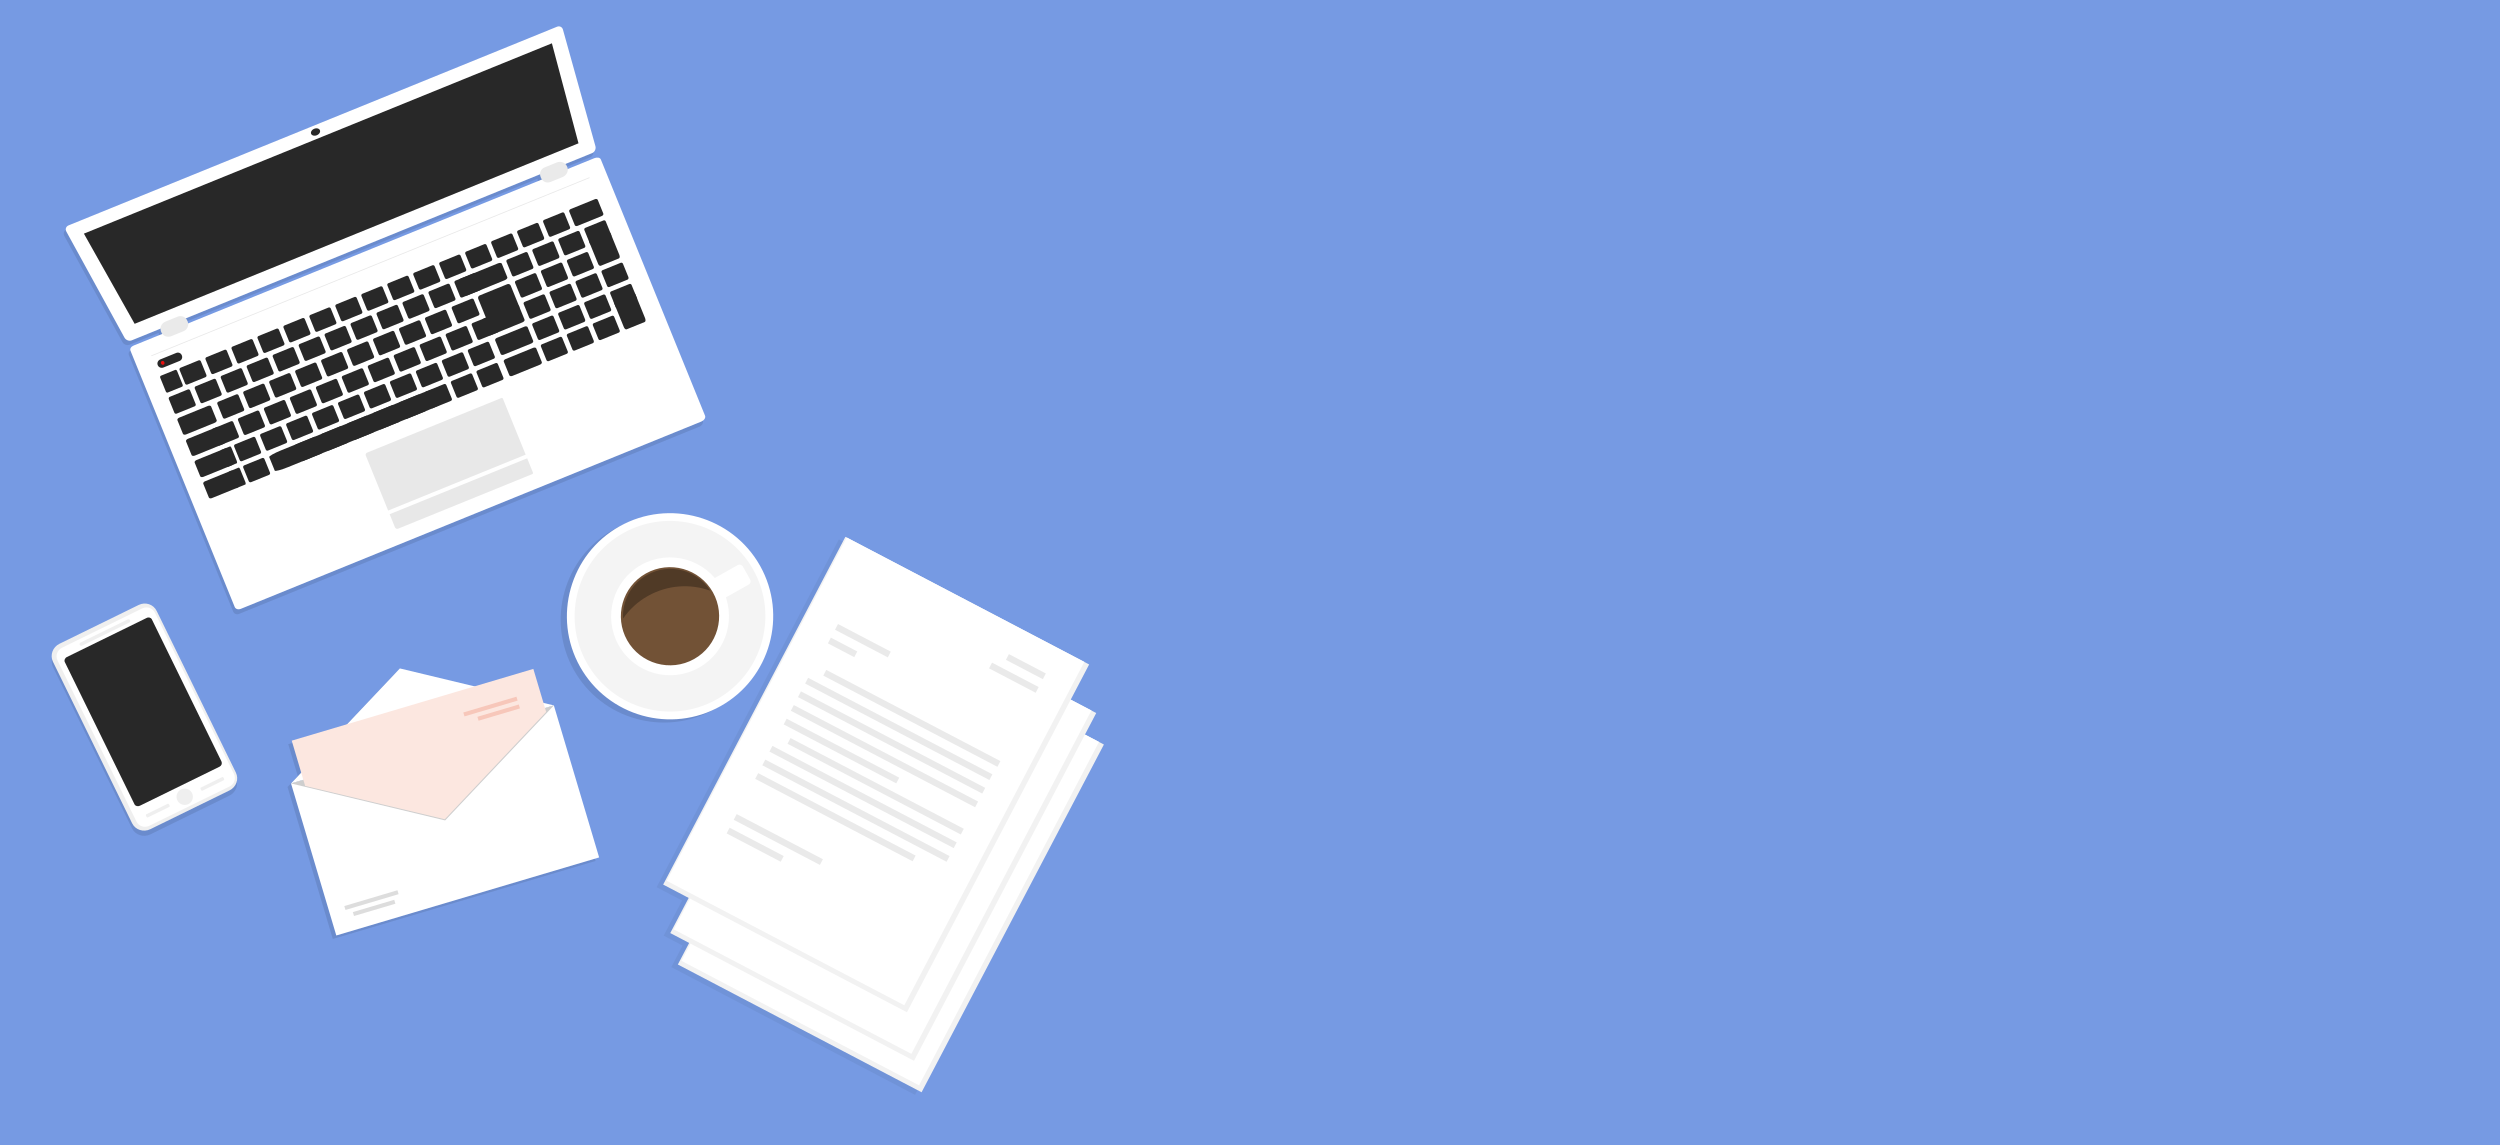 <?xml version="1.0" encoding="utf-8"?>
<svg id="master-artboard" viewBox="0 0 2142.927 981.868" version="1.1" xmlns="http://www.w3.org/2000/svg" x="0px" y="0px" style="enable-background:new 0 0 1400 980;" width="2142.927px" height="981.868px"><rect x="0" y="0" width="2142.927" height="981.868" fill="#333333" stroke="none"/><rect id="ee-background" x="0" y="0" width="2142.927" height="981.868" style="fill: white; fill-opacity: 0; pointer-events: none;"/>

<path d="M 0 0 H 1400 V 980 H 0 V 0 Z" class="st0" style="fill: rgb(118, 154, 227);" transform="matrix(1.533, 0, 0, 1.533, -3.163, -261.132)"/>
<g transform="matrix(0.627, -0.255, 0.255, 0.627, -41.72, 199.716)">
	<path class="st1" d="M804.4,51H136.7c-3.5,0-6,2.8-5.6,6.3l17.6,152.4c0.4,3.5,3.6,6.4,7.1,6.4h39.8c-0.6,1-1,2.7-1,4.2&#10;&#9;&#9;c0,1,0.1,1.8,0.4,2.8h-39.2c-3.5,0-5.8,2.2-5.8,5.2v350.2c0,3,2.3,5.6,5.8,5.6h629.6c3.5,0,6.6-2.7,6.6-5.6V228.2&#10;&#9;&#9;c0-3-3.1-5.2-6.6-5.2h-37.2c0.3-1,0.4-1.8,0.4-2.8c0-1.5-0.4-3.2-1-4.2h37.8c3.5,0,6.7-2.9,7.1-6.4l17.6-152.3&#10;&#9;&#9;C810.5,53.8,807.9,51,804.4,51z M713,223H230.1c0.3-1,0.4-1.8,0.4-2.8c0-1.5-0.4-3.2-1-4.2h484.1c-0.6,1-1,2.7-1,4.2&#10;&#9;&#9;C712.6,221.2,712.8,222,713,223z" style="opacity: 0.1;"/>
	<g>
		<path class="st2" d="M797,573.9c0,3-3.6,5.1-7.1,5.1H160.3c-3.5,0-6.3-2.2-6.3-5.1V223.7c0-3,2.8-4.7,6.3-4.7h629.6&#10;&#9;&#9;&#9;c3.5,0,7.1,1.7,7.1,4.7V573.9z" style="fill: rgb(255, 255, 255);"/>
		<path class="st2" d="M797,205.4c-0.4,3.5-3.6,6.6-7.1,6.6H160.3c-3.5,0-6.7-3.2-7.1-6.6L135.6,53.2c-0.4-3.5,2.1-6.2,5.6-6.2&#10;&#9;&#9;&#9;h667.7c3.5,0,6,2.7,5.6,6.2L797,205.4z" style="fill: rgb(255, 255, 255);"/>
		<path d="M 778.5 194 L 171.7 194 L 155.2 64 L 795 64 Z" class="st3" style="fill: rgb(40, 40, 40);"/>
		<path class="st4" d="M235,216.6c0,5.2-4.2,9.4-9.6,9.4h-16.5c-5.4,0-9.9-4.2-9.9-9.4v-1.1c0-5.2,4.5-9.4,9.9-9.4h16.5&#10;&#9;&#9;&#9;c5.4,0,9.6,4.2,9.6,9.4V216.6z" style="fill: rgb(234, 234, 234);"/>
		<path class="st4" d="M754,216.6c0,5.2-4.8,9.4-10.2,9.4h-16.5c-5.4,0-9.3-4.2-9.3-9.4v-1.1c0-5.2,3.9-9.4,9.3-9.4h16.5&#10;&#9;&#9;&#9;c5.4,0,10.2,4.2,10.2,9.4V216.6z" style="fill: rgb(234, 234, 234);"/>
		<g>
			<path d="M 176 239 H 775 V 240 H 176 V 239 Z" class="st5" style="fill: rgb(232, 232, 232);"/>
		</g>
		<path d="M 481.4 55.3 A 6 4.4 0 0 1 475.4 59.7 A 6 4.4 0 0 1 469.4 55.3 A 6 4.4 0 0 1 475.4 50.9 A 6 4.4 0 0 1 481.4 55.3 Z" class="st3" style="fill: rgb(40, 40, 40);"/>
		<g>
			<g>
				<path class="st3" d="M773.1,431.4c0,2.1-1,3.8-2.2,3.8h-24.7c-1.2,0-2.2-1.7-2.2-3.8v-32.8c0-2.1,1-3.8,2.2-3.8H771&#10;&#9;&#9;&#9;&#9;&#9;c1.2,0,2.2,1.7,2.2,3.8V431.4z" style="fill: rgb(40, 40, 40);"/>
				<path class="st3" d="M737.6,433.1c0,1.2-1,2.2-2.2,2.2h-24.7c-1.2,0-2.2-1-2.2-2.2v-18.6c0-1.2,1-2.2,2.2-2.2h24.7&#10;&#9;&#9;&#9;&#9;&#9;c1.2,0,2.2,1,2.2,2.2V433.1z" style="fill: rgb(40, 40, 40);"/>
				<path class="st3" d="M702.1,433.1c0,1.2-1,2.2-2.2,2.2h-24.7c-1.2,0-2.2-1-2.2-2.2v-18.6c0-1.2,1-2.2,2.2-2.2H700&#10;&#9;&#9;&#9;&#9;&#9;c1.2,0,2.2,1,2.2,2.2V433.1z" style="fill: rgb(40, 40, 40);"/>
				<path class="st3" d="M666.6,433.1c0,1.2-1,2.2-2.2,2.2h-24.7c-1.2,0-2.2-1-2.2-2.2v-18.6c0-1.2,1-2.2,2.2-2.2h24.7&#10;&#9;&#9;&#9;&#9;&#9;c1.2,0,2.2,1,2.2,2.2V433.1z" style="fill: rgb(40, 40, 40);"/>
				<path class="st3" d="M631.1,433.1c0,1.2-1.5,2.2-3.3,2.2h-37.8c-1.8,0-3.3-1-3.3-2.2v-18.6c0-1.2,1.5-2.2,3.3-2.2h37.8&#10;&#9;&#9;&#9;&#9;&#9;c1.8,0,3.3,1,3.3,2.2V433.1z" style="fill: rgb(40, 40, 40);"/>
				<path class="st3" d="M578.6,433.1c0,1.2-1,2.2-2.2,2.2h-24.7c-1.2,0-2.2-1-2.2-2.2v-18.6c0-1.2,1-2.2,2.2-2.2h24.7&#10;&#9;&#9;&#9;&#9;&#9;c1.2,0,2.2,1,2.2,2.2V433.1z" style="fill: rgb(40, 40, 40);"/>
				<path class="st3" d="M543.6,433.1c0,1.2-1,2.2-2.2,2.2h-24.7c-1.2,0-2.2-1-2.2-2.2v-18.6c0-1.2,1-2.2,2.2-2.2h24.7&#10;&#9;&#9;&#9;&#9;&#9;c1.2,0,2.2,1,2.2,2.2V433.1z" style="fill: rgb(40, 40, 40);"/>
				<path class="st3" d="M508.1,433.1c0,1.2-1,2.2-2.2,2.2h-24.7c-1.2,0-2.2-1-2.2-2.2v-18.6c0-1.2,1-2.2,2.2-2.2h24.7&#10;&#9;&#9;&#9;&#9;&#9;c1.2,0,2.2,1,2.2,2.2V433.1z" style="fill: rgb(40, 40, 40);"/>
				<path class="st3" d="M472.6,433.1c0,1.2-1,2.2-2.2,2.2h-24.7c-1.2,0-2.2-1-2.2-2.2v-18.6c0-1.2,1-2.2,2.2-2.2h24.7&#10;&#9;&#9;&#9;&#9;&#9;c1.2,0,2.2,1,2.2,2.2V433.1z" style="fill: rgb(40, 40, 40);"/>
				<path class="st3" d="M437.1,433.1c0,1.2-1,2.2-2.2,2.2h-24.7c-1.2,0-2.2-1-2.2-2.2v-18.6c0-1.2,1-2.2,2.2-2.2h24.7&#10;&#9;&#9;&#9;&#9;&#9;c1.2,0,2.2,1,2.2,2.2V433.1z" style="fill: rgb(40, 40, 40);"/>
				<path class="st3" d="M401.6,433.1c0,1.2-1,2.2-2.2,2.2h-24.7c-1.2,0-2.2-1-2.2-2.2v-18.6c0-1.2,1-2.2,2.2-2.2h24.7&#10;&#9;&#9;&#9;&#9;&#9;c1.2,0,2.2,1,2.2,2.2V433.1z" style="fill: rgb(40, 40, 40);"/>
				<path class="st3" d="M366.1,433.1c0,1.2-1,2.2-2.2,2.2h-24.7c-1.2,0-2.2-1-2.2-2.2v-18.6c0-1.2,1-2.2,2.2-2.2h24.7&#10;&#9;&#9;&#9;&#9;&#9;c1.2,0,2.2,1,2.2,2.2V433.1z" style="fill: rgb(40, 40, 40);"/>
				<path class="st3" d="M330.6,433.1c0,1.2-1,2.2-2.2,2.2h-24.7c-1.2,0-2.2-1-2.2-2.2v-18.6c0-1.2,1-2.2,2.2-2.2h24.7&#10;&#9;&#9;&#9;&#9;&#9;c1.2,0,2.2,1,2.2,2.2V433.1z" style="fill: rgb(40, 40, 40);"/>
				<path class="st3" d="M493.6,433.1c0,1.2-7.6,2.2-17.1,2.2H283.1c-9.4,0-17.1-1-17.1-2.2v-18.6c0-1.2,7.6-2.2,17.1-2.2h193.4&#10;&#9;&#9;&#9;&#9;&#9;c9.4,0,17.1,1,17.1,2.2V433.1z" style="fill: rgb(40, 40, 40);"/>
				<path class="st3" d="M259.5,433.1c0,1.2-1,2.2-2.2,2.2h-24.6c-1.2,0-2.2-1-2.2-2.2v-18.6c0-1.2,1-2.2,2.2-2.2h24.6&#10;&#9;&#9;&#9;&#9;&#9;c1.2,0,2.2,1,2.2,2.2V433.1z" style="fill: rgb(40, 40, 40);"/>
				<path class="st3" d="M226,433.1c0,1.2-0.5,2.2-1.1,2.2h-12.3c-0.6,0-1.1-1-1.1-2.2v-18.6c0-1.2,0.5-2.2,1.1-2.2H225&#10;&#9;&#9;&#9;&#9;&#9;c0.6,0,1.1,1,1.1,2.2V433.1z" style="fill: rgb(40, 40, 40);"/>
				<path class="st3" d="M217,433.1c0,1.2-1.4,2.2-3.1,2.2h-34.9c-1.7,0-3.1-1-3.1-2.2v-18.6c0-1.2,1.4-2.2,3.1-2.2H214&#10;&#9;&#9;&#9;&#9;&#9;c1.7,0,3.1,1,3.1,2.2V433.1z" style="fill: rgb(40, 40, 40);"/>
				<path class="st3" d="M773.1,404.1c0,1.2-1,2.2-2.2,2.2h-24.7c-1.2,0-2.2-1-2.2-2.2v-18.6c0-1.2,1-2.2,2.2-2.2H771&#10;&#9;&#9;&#9;&#9;&#9;c1.2,0,2.2,1,2.2,2.2V404.1z" style="fill: rgb(40, 40, 40);"/>
				<path class="st3" d="M737.6,404.1c0,1.2-1,2.2-2.2,2.2h-24.7c-1.2,0-2.2-1-2.2-2.2v-18.6c0-1.2,1-2.2,2.2-2.2h24.7&#10;&#9;&#9;&#9;&#9;&#9;c1.2,0,2.2,1,2.2,2.2V404.1z" style="fill: rgb(40, 40, 40);"/>
				<path class="st3" d="M702.1,404.1c0,1.2-1,2.2-2.2,2.2h-24.7c-1.2,0-2.2-1-2.2-2.2v-18.6c0-1.2,1-2.2,2.2-2.2H700&#10;&#9;&#9;&#9;&#9;&#9;c1.2,0,2.2,1,2.2,2.2V404.1z" style="fill: rgb(40, 40, 40);"/>
				<path class="st3" d="M666.6,404.1c0,1.2-1,2.2-2.2,2.2h-24.7c-1.2,0-2.2-1-2.2-2.2v-18.6c0-1.2,1-2.2,2.2-2.2h24.7&#10;&#9;&#9;&#9;&#9;&#9;c1.2,0,2.2,1,2.2,2.2V404.1z" style="fill: rgb(40, 40, 40);"/>
				<path class="st3" d="M631.1,404.1c0,1.2-1.5,2.2-3.3,2.2h-37.8c-1.8,0-3.3-1-3.3-2.2v-18.6c0-1.2,1.5-2.2,3.3-2.2h37.8&#10;&#9;&#9;&#9;&#9;&#9;c1.8,0,3.3,1,3.3,2.2V404.1z" style="fill: rgb(40, 40, 40);"/>
				<path class="st3" d="M578.6,404.1c0,1.2-1,2.2-2.2,2.2h-24.7c-1.2,0-2.2-1-2.2-2.2v-18.6c0-1.2,1-2.2,2.2-2.2h24.7&#10;&#9;&#9;&#9;&#9;&#9;c1.2,0,2.2,1,2.2,2.2V404.1z" style="fill: rgb(40, 40, 40);"/>
				<path class="st3" d="M543.1,404.1c0,1.2-1,2.2-2.2,2.2h-24.7c-1.2,0-2.2-1-2.2-2.2v-18.6c0-1.2,1-2.2,2.2-2.2h24.7&#10;&#9;&#9;&#9;&#9;&#9;c1.2,0,2.2,1,2.2,2.2V404.1z" style="fill: rgb(40, 40, 40);"/>
				<path class="st3" d="M507.6,404.1c0,1.2-1,2.2-2.2,2.2h-24.7c-1.2,0-2.2-1-2.2-2.2v-18.6c0-1.2,1-2.2,2.2-2.2h24.7&#10;&#9;&#9;&#9;&#9;&#9;c1.2,0,2.2,1,2.2,2.2V404.1z" style="fill: rgb(40, 40, 40);"/>
				<path class="st3" d="M472.1,404.1c0,1.2-1,2.2-2.2,2.2h-24.7c-1.2,0-2.2-1-2.2-2.2v-18.6c0-1.2,1-2.2,2.2-2.2h24.7&#10;&#9;&#9;&#9;&#9;&#9;c1.2,0,2.2,1,2.2,2.2V404.1z" style="fill: rgb(40, 40, 40);"/>
				<path class="st3" d="M436.6,404.1c0,1.2-1,2.2-2.2,2.2h-24.7c-1.2,0-2.2-1-2.2-2.2v-18.6c0-1.2,1-2.2,2.2-2.2h24.7&#10;&#9;&#9;&#9;&#9;&#9;c1.2,0,2.2,1,2.2,2.2V404.1z" style="fill: rgb(40, 40, 40);"/>
				<path class="st3" d="M401.1,404.1c0,1.2-1,2.2-2.2,2.2h-24.7c-1.2,0-2.2-1-2.2-2.2v-18.6c0-1.2,1-2.2,2.2-2.2h24.7&#10;&#9;&#9;&#9;&#9;&#9;c1.2,0,2.2,1,2.2,2.2V404.1z" style="fill: rgb(40, 40, 40);"/>
				<path class="st3" d="M365.6,404.1c0,1.2-1,2.2-2.2,2.2h-24.7c-1.2,0-2.2-1-2.2-2.2v-18.6c0-1.2,1-2.2,2.2-2.2h24.7&#10;&#9;&#9;&#9;&#9;&#9;c1.2,0,2.2,1,2.2,2.2V404.1z" style="fill: rgb(40, 40, 40);"/>
				<path class="st3" d="M330.1,404.1c0,1.2-1,2.2-2.2,2.2h-24.6c-1.2,0-2.2-1-2.2-2.2v-18.6c0-1.2,1-2.2,2.2-2.2h24.6&#10;&#9;&#9;&#9;&#9;&#9;c1.2,0,2.2,1,2.2,2.2V404.1z" style="fill: rgb(40, 40, 40);"/>
				<path class="st3" d="M294.6,404.1c0,1.2-1,2.2-2.2,2.2h-24.7c-1.2,0-2.2-1-2.2-2.2v-18.6c0-1.2,1-2.2,2.2-2.2h24.7&#10;&#9;&#9;&#9;&#9;&#9;c1.2,0,2.2,1,2.2,2.2V404.1z" style="fill: rgb(40, 40, 40);"/>
				<path class="st3" d="M259,404.1c0,1.2-1,2.2-2.2,2.2h-24.7c-1.2,0-2.2-1-2.2-2.2v-18.6c0-1.2,1-2.2,2.2-2.2h24.7&#10;&#9;&#9;&#9;&#9;&#9;c1.2,0,2.2,1,2.2,2.2V404.1z" style="fill: rgb(40, 40, 40);"/>
				<path class="st3" d="M226,404.1c0,1.2-0.5,2.2-1.1,2.2h-12.3c-0.6,0-1.1-1-1.1-2.2v-18.6c0-1.2,0.5-2.2,1.1-2.2H225&#10;&#9;&#9;&#9;&#9;&#9;c0.6,0,1.1,1,1.1,2.2V404.1z" style="fill: rgb(40, 40, 40);"/>
				<path class="st3" d="M222,404.1c0,1.2-1.5,2.2-3.5,2.2h-39.1c-1.9,0-3.5-1-3.5-2.2v-18.6c0-1.2,1.5-2.2,3.5-2.2h39.1&#10;&#9;&#9;&#9;&#9;&#9;c1.9,0,3.5,1,3.5,2.2V404.1z" style="fill: rgb(40, 40, 40);"/>
				<path class="st3" d="M773.1,375.1c0,1.2-1,2.2-2.2,2.2h-24.7c-1.2,0-2.2-1-2.2-2.2v-18.6c0-1.2,1-2.2,2.2-2.2H771&#10;&#9;&#9;&#9;&#9;&#9;c1.2,0,2.2,1,2.2,2.2V375.1z" style="fill: rgb(40, 40, 40);"/>
				<path class="st3" d="M737.6,375.1c0,1.2-1,2.2-2.2,2.2h-24.7c-1.2,0-2.2-1-2.2-2.2v-18.6c0-1.2,1-2.2,2.2-2.2h24.7&#10;&#9;&#9;&#9;&#9;&#9;c1.2,0,2.2,1,2.2,2.2V375.1z" style="fill: rgb(40, 40, 40);"/>
				<path class="st3" d="M702.1,375.1c0,1.2-1,2.2-2.2,2.2h-24.7c-1.2,0-2.2-1-2.2-2.2v-18.6c0-1.2,1-2.2,2.2-2.2H700&#10;&#9;&#9;&#9;&#9;&#9;c1.2,0,2.2,1,2.2,2.2V375.1z" style="fill: rgb(40, 40, 40);"/>
				<path class="st3" d="M666.6,375.1c0,1.2-1,2.2-2.2,2.2h-24.7c-1.2,0-2.2-1-2.2-2.2v-18.6c0-1.2,1-2.2,2.2-2.2h24.7&#10;&#9;&#9;&#9;&#9;&#9;c1.2,0,2.2,1,2.2,2.2V375.1z" style="fill: rgb(40, 40, 40);"/>
				<path class="st3" d="M631.1,375.1c0,1.2-1.7,2.2-3.8,2.2h-42.5c-2.1,0-3.8-1-3.8-2.2v-18.6c0-1.2,1.7-2.2,3.8-2.2h42.5&#10;&#9;&#9;&#9;&#9;&#9;c2.1,0,3.8,1,3.8,2.2V375.1z" style="fill: rgb(40, 40, 40);"/>
				<path class="st3" d="M595.6,375.1c0,1.2-1,2.2-2.2,2.2h-24.7c-1.2,0-2.2-1-2.2-2.2v-18.6c0-1.2,1-2.2,2.2-2.2h24.7&#10;&#9;&#9;&#9;&#9;&#9;c1.2,0,2.2,1,2.2,2.2V375.1z" style="fill: rgb(40, 40, 40);"/>
				<path class="st3" d="M560.1,375.1c0,1.2-1,2.2-2.2,2.2h-24.7c-1.2,0-2.2-1-2.2-2.2v-18.6c0-1.2,1-2.2,2.2-2.2h24.7&#10;&#9;&#9;&#9;&#9;&#9;c1.2,0,2.2,1,2.2,2.2V375.1z" style="fill: rgb(40, 40, 40);"/>
				<path class="st3" d="M524.6,375.1c0,1.2-1,2.2-2.2,2.2h-24.7c-1.2,0-2.2-1-2.2-2.2v-18.6c0-1.2,1-2.2,2.2-2.2h24.7&#10;&#9;&#9;&#9;&#9;&#9;c1.2,0,2.2,1,2.2,2.2V375.1z" style="fill: rgb(40, 40, 40);"/>
				<path class="st3" d="M489.1,375.1c0,1.2-1,2.2-2.2,2.2h-24.7c-1.2,0-2.2-1-2.2-2.2v-18.6c0-1.2,1-2.2,2.2-2.2h24.7&#10;&#9;&#9;&#9;&#9;&#9;c1.2,0,2.2,1,2.2,2.2V375.1z" style="fill: rgb(40, 40, 40);"/>
				<path class="st3" d="M453.6,375.1c0,1.2-1,2.2-2.2,2.2h-24.7c-1.2,0-2.2-1-2.2-2.2v-18.6c0-1.2,1-2.2,2.2-2.2h24.7&#10;&#9;&#9;&#9;&#9;&#9;c1.2,0,2.2,1,2.2,2.2V375.1z" style="fill: rgb(40, 40, 40);"/>
				<path class="st3" d="M418.1,375.1c0,1.2-1,2.2-2.2,2.2h-24.7c-1.2,0-2.2-1-2.2-2.2v-18.6c0-1.2,1-2.2,2.2-2.2h24.7&#10;&#9;&#9;&#9;&#9;&#9;c1.2,0,2.2,1,2.2,2.2V375.1z" style="fill: rgb(40, 40, 40);"/>
				<path class="st3" d="M382.6,375.1c0,1.2-1,2.2-2.2,2.2h-24.6c-1.2,0-2.2-1-2.2-2.2v-18.6c0-1.2,1-2.2,2.2-2.2h24.6&#10;&#9;&#9;&#9;&#9;&#9;c1.2,0,2.2,1,2.2,2.2V375.1z" style="fill: rgb(40, 40, 40);"/>
				<path class="st3" d="M347.1,375.1c0,1.2-1,2.2-2.2,2.2h-24.7c-1.2,0-2.2-1-2.2-2.2v-18.6c0-1.2,1-2.2,2.2-2.2h24.7&#10;&#9;&#9;&#9;&#9;&#9;c1.2,0,2.2,1,2.2,2.2V375.1z" style="fill: rgb(40, 40, 40);"/>
				<path class="st3" d="M311.6,375.1c0,1.2-1,2.2-2.2,2.2h-24.7c-1.2,0-2.2-1-2.2-2.2v-18.6c0-1.2,1-2.2,2.2-2.2h24.7&#10;&#9;&#9;&#9;&#9;&#9;c1.2,0,2.2,1,2.2,2.2V375.1z" style="fill: rgb(40, 40, 40);"/>
				<path class="st3" d="M276.1,375.1c0,1.2-1,2.2-2.2,2.2h-24.7c-1.2,0-2.2-1-2.2-2.2v-18.6c0-1.2,1-2.2,2.2-2.2h24.7&#10;&#9;&#9;&#9;&#9;&#9;c1.2,0,2.2,1,2.2,2.2V375.1z" style="fill: rgb(40, 40, 40);"/>
				<path class="st3" d="M240.5,375.1c0,1.2-1,2.2-2.2,2.2h-24.7c-1.2,0-2.2-1-2.2-2.2v-18.6c0-1.2,1-2.2,2.2-2.2h24.7&#10;&#9;&#9;&#9;&#9;&#9;c1.2,0,2.2,1,2.2,2.2V375.1z" style="fill: rgb(40, 40, 40);"/>
				<path class="st3" d="M222,375.1c0,1.2-1.5,2.2-3.5,2.2h-39.1c-1.9,0-3.5-1-3.5-2.2v-18.6c0-1.2,1.5-2.2,3.5-2.2h39.1&#10;&#9;&#9;&#9;&#9;&#9;c1.9,0,3.5,1,3.5,2.2V375.1z" style="fill: rgb(40, 40, 40);"/>
				<path class="st3" d="M773.1,344.9c0,1.9-1,3.4-2.2,3.4h-24.7c-1.2,0-2.2-1.5-2.2-3.4v-29.2c0-1.9,1-3.4,2.2-3.4H771&#10;&#9;&#9;&#9;&#9;&#9;c1.2,0,2.2,1.5,2.2,3.4V344.9z" style="fill: rgb(40, 40, 40);"/>
				<path class="st3" d="M737.6,346.1c0,1.2-1,2.2-2.2,2.2h-24.7c-1.2,0-2.2-1-2.2-2.2v-18.6c0-1.2,1-2.2,2.2-2.2h24.7&#10;&#9;&#9;&#9;&#9;&#9;c1.2,0,2.2,1,2.2,2.2V346.1z" style="fill: rgb(40, 40, 40);"/>
				<path class="st3" d="M702.1,346.1c0,1.2-1,2.2-2.2,2.2h-24.7c-1.2,0-2.2-1-2.2-2.2v-18.6c0-1.2,1-2.2,2.2-2.2H700&#10;&#9;&#9;&#9;&#9;&#9;c1.2,0,2.2,1,2.2,2.2V346.1z" style="fill: rgb(40, 40, 40);"/>
				<path class="st3" d="M666.6,346.1c0,1.2-1,2.2-2.2,2.2h-24.7c-1.2,0-2.2-1-2.2-2.2v-18.6c0-1.2,1-2.2,2.2-2.2h24.7&#10;&#9;&#9;&#9;&#9;&#9;c1.2,0,2.2,1,2.2,2.2V346.1z" style="fill: rgb(40, 40, 40);"/>
				<path class="st3" d="M631.1,357c0,1.8-1.5,3.3-3.3,3.3h-37.8c-1.8,0-3.3-1.5-3.3-3.3v-28.4c0-1.8,1.5-3.3,3.3-3.3h37.8&#10;&#9;&#9;&#9;&#9;&#9;c1.8,0,3.3,1.5,3.3,3.3V357z" style="fill: rgb(40, 40, 40);"/>
				<path class="st3" d="M581.1,346.1c0,1.2-1,2.2-2.3,2.2h-25.5c-1.2,0-2.3-1-2.3-2.2v-18.6c0-1.2,1-2.2,2.3-2.2h25.5&#10;&#9;&#9;&#9;&#9;&#9;c1.2,0,2.3,1,2.3,2.2V346.1z" style="fill: rgb(40, 40, 40);"/>
				<path class="st3" d="M543.6,346.1c0,1.2-1,2.2-2.2,2.2h-24.7c-1.2,0-2.2-1-2.2-2.2v-18.6c0-1.2,1-2.2,2.2-2.2h24.7&#10;&#9;&#9;&#9;&#9;&#9;c1.2,0,2.2,1,2.2,2.2V346.1z" style="fill: rgb(40, 40, 40);"/>
				<path class="st3" d="M508.1,346.1c0,1.2-1,2.2-2.2,2.2h-24.7c-1.2,0-2.2-1-2.2-2.2v-18.6c0-1.2,1-2.2,2.2-2.2h24.7&#10;&#9;&#9;&#9;&#9;&#9;c1.2,0,2.2,1,2.2,2.2V346.1z" style="fill: rgb(40, 40, 40);"/>
				<path class="st3" d="M472.6,346.1c0,1.2-1,2.2-2.2,2.2h-24.7c-1.2,0-2.2-1-2.2-2.2v-18.6c0-1.2,1-2.2,2.2-2.2h24.7&#10;&#9;&#9;&#9;&#9;&#9;c1.2,0,2.2,1,2.2,2.2V346.1z" style="fill: rgb(40, 40, 40);"/>
				<path class="st3" d="M437.1,346.1c0,1.2-1,2.2-2.2,2.2h-24.7c-1.2,0-2.2-1-2.2-2.2v-18.6c0-1.2,1-2.2,2.2-2.2h24.7&#10;&#9;&#9;&#9;&#9;&#9;c1.2,0,2.2,1,2.2,2.2V346.1z" style="fill: rgb(40, 40, 40);"/>
				<path class="st3" d="M401.6,346.1c0,1.2-1,2.2-2.2,2.2h-24.7c-1.2,0-2.2-1-2.2-2.2v-18.6c0-1.2,1-2.2,2.2-2.2h24.7&#10;&#9;&#9;&#9;&#9;&#9;c1.2,0,2.2,1,2.2,2.2V346.1z" style="fill: rgb(40, 40, 40);"/>
				<path class="st3" d="M366.1,346.1c0,1.2-1,2.2-2.2,2.2h-24.7c-1.2,0-2.2-1-2.2-2.2v-18.6c0-1.2,1-2.2,2.2-2.2h24.7&#10;&#9;&#9;&#9;&#9;&#9;c1.2,0,2.2,1,2.2,2.2V346.1z" style="fill: rgb(40, 40, 40);"/>
				<path class="st3" d="M330.6,346.1c0,1.2-1,2.2-2.2,2.2h-24.7c-1.2,0-2.2-1-2.2-2.2v-18.6c0-1.2,1-2.2,2.2-2.2h24.7&#10;&#9;&#9;&#9;&#9;&#9;c1.2,0,2.2,1,2.2,2.2V346.1z" style="fill: rgb(40, 40, 40);"/>
				<path class="st3" d="M295.1,346.1c0,1.2-1,2.2-2.2,2.2h-24.7c-1.2,0-2.2-1-2.2-2.2v-18.6c0-1.2,1-2.2,2.2-2.2h24.7&#10;&#9;&#9;&#9;&#9;&#9;c1.2,0,2.2,1,2.2,2.2V346.1z" style="fill: rgb(40, 40, 40);"/>
				<path class="st3" d="M259.5,346.1c0,1.2-1,2.2-2.2,2.2h-24.6c-1.2,0-2.2-1-2.2-2.2v-18.6c0-1.2,1-2.2,2.2-2.2h24.6&#10;&#9;&#9;&#9;&#9;&#9;c1.2,0,2.2,1,2.2,2.2V346.1z" style="fill: rgb(40, 40, 40);"/>
				<path class="st3" d="M222,346.1c0,1.2-1.5,2.2-3.5,2.2h-39.1c-1.9,0-3.5-1-3.5-2.2v-18.6c0-1.2,1.5-2.2,3.5-2.2h39.1&#10;&#9;&#9;&#9;&#9;&#9;c1.9,0,3.5,1,3.5,2.2V346.1z" style="fill: rgb(40, 40, 40);"/>
				<g>
					<path class="st3" d="M773.1,317.2c0,1.2-1,2.2-2.2,2.2h-24.7c-1.2,0-2.2-1-2.2-2.2v-18.6c0-1.2,1-2.2,2.2-2.2H771&#10;&#9;&#9;&#9;&#9;&#9;&#9;c1.2,0,2.2,1,2.2,2.2V317.2z" style="fill: rgb(40, 40, 40);"/>
				</g>
				<g>
					<path class="st3" d="M737.6,317.2c0,1.2-1,2.2-2.2,2.2h-24.7c-1.2,0-2.2-1-2.2-2.2v-18.6c0-1.2,1-2.2,2.2-2.2h24.7&#10;&#9;&#9;&#9;&#9;&#9;&#9;c1.2,0,2.2,1,2.2,2.2V317.2z" style="fill: rgb(40, 40, 40);"/>
				</g>
				<g>
					<path class="st3" d="M702.1,317.2c0,1.2-1,2.2-2.2,2.2h-24.7c-1.2,0-2.2-1-2.2-2.2v-18.6c0-1.2,1-2.2,2.2-2.2H700&#10;&#9;&#9;&#9;&#9;&#9;&#9;c1.2,0,2.2,1,2.2,2.2V317.2z" style="fill: rgb(40, 40, 40);"/>
				</g>
				<g>
					<path class="st3" d="M666.6,317.2c0,1.2-1,2.2-2.2,2.2h-24.7c-1.2,0-2.2-1-2.2-2.2v-18.6c0-1.2,1-2.2,2.2-2.2h24.7&#10;&#9;&#9;&#9;&#9;&#9;&#9;c1.2,0,2.2,1,2.2,2.2V317.2z" style="fill: rgb(40, 40, 40);"/>
				</g>
				<g>
					<path class="st3" d="M631.1,317.2c0,1.2-2,2.2-4.4,2.2h-50.2c-2.4,0-4.4-1-4.4-2.2v-18.6c0-1.2,2-2.2,4.4-2.2h50.2&#10;&#9;&#9;&#9;&#9;&#9;&#9;c2.4,0,4.4,1,4.4,2.2V317.2z" style="fill: rgb(40, 40, 40);"/>
				</g>
				<g>
					<path class="st3" d="M595.6,317.2c0,1.2-1,2.2-2.2,2.2h-24.7c-1.2,0-2.2-1-2.2-2.2v-18.6c0-1.2,1-2.2,2.2-2.2h24.7&#10;&#9;&#9;&#9;&#9;&#9;&#9;c1.2,0,2.2,1,2.2,2.2V317.2z" style="fill: rgb(40, 40, 40);"/>
				</g>
				<g>
					<path class="st3" d="M560.1,317.2c0,1.2-1,2.2-2.2,2.2h-24.7c-1.2,0-2.2-1-2.2-2.2v-18.6c0-1.2,1-2.2,2.2-2.2h24.7&#10;&#9;&#9;&#9;&#9;&#9;&#9;c1.2,0,2.2,1,2.2,2.2V317.2z" style="fill: rgb(40, 40, 40);"/>
				</g>
				<g>
					<path class="st3" d="M524.6,317.2c0,1.2-1,2.2-2.2,2.2h-24.7c-1.2,0-2.2-1-2.2-2.2v-18.6c0-1.2,1-2.2,2.2-2.2h24.7&#10;&#9;&#9;&#9;&#9;&#9;&#9;c1.2,0,2.2,1,2.2,2.2V317.2z" style="fill: rgb(40, 40, 40);"/>
				</g>
				<g>
					<path class="st3" d="M489.1,317.2c0,1.2-1,2.2-2.2,2.2h-24.7c-1.2,0-2.2-1-2.2-2.2v-18.6c0-1.2,1-2.2,2.2-2.2h24.7&#10;&#9;&#9;&#9;&#9;&#9;&#9;c1.2,0,2.2,1,2.2,2.2V317.2z" style="fill: rgb(40, 40, 40);"/>
				</g>
				<g>
					<path class="st3" d="M453.6,317.2c0,1.2-1,2.2-2.2,2.2h-24.7c-1.2,0-2.2-1-2.2-2.2v-18.6c0-1.2,1-2.2,2.2-2.2h24.7&#10;&#9;&#9;&#9;&#9;&#9;&#9;c1.2,0,2.2,1,2.2,2.2V317.2z" style="fill: rgb(40, 40, 40);"/>
				</g>
				<g>
					<path class="st3" d="M418.1,317.2c0,1.2-1,2.2-2.2,2.2h-24.7c-1.2,0-2.2-1-2.2-2.2v-18.6c0-1.2,1-2.2,2.2-2.2h24.7&#10;&#9;&#9;&#9;&#9;&#9;&#9;c1.2,0,2.2,1,2.2,2.2V317.2z" style="fill: rgb(40, 40, 40);"/>
				</g>
				<g>
					<path class="st3" d="M382.6,317.2c0,1.2-1,2.2-2.2,2.2h-24.6c-1.2,0-2.2-1-2.2-2.2v-18.6c0-1.2,1-2.2,2.2-2.2h24.6&#10;&#9;&#9;&#9;&#9;&#9;&#9;c1.2,0,2.2,1,2.2,2.2V317.2z" style="fill: rgb(40, 40, 40);"/>
				</g>
				<g>
					<path class="st3" d="M347.1,317.2c0,1.2-1,2.2-2.2,2.2h-24.7c-1.2,0-2.2-1-2.2-2.2v-18.6c0-1.2,1-2.2,2.2-2.2h24.7&#10;&#9;&#9;&#9;&#9;&#9;&#9;c1.2,0,2.2,1,2.2,2.2V317.2z" style="fill: rgb(40, 40, 40);"/>
				</g>
				<g>
					<path class="st3" d="M311.6,317.2c0,1.2-1,2.2-2.2,2.2h-24.7c-1.2,0-2.2-1-2.2-2.2v-18.6c0-1.2,1-2.2,2.2-2.2h24.7&#10;&#9;&#9;&#9;&#9;&#9;&#9;c1.2,0,2.2,1,2.2,2.2V317.2z" style="fill: rgb(40, 40, 40);"/>
				</g>
				<g>
					<path class="st3" d="M276.1,317.2c0,1.2-1,2.2-2.2,2.2h-24.7c-1.2,0-2.2-1-2.2-2.2v-18.6c0-1.2,1-2.2,2.2-2.2h24.7&#10;&#9;&#9;&#9;&#9;&#9;&#9;c1.2,0,2.2,1,2.2,2.2V317.2z" style="fill: rgb(40, 40, 40);"/>
				</g>
				<g>
					<path class="st3" d="M240.5,317.2c0,1.2-1,2.2-2.2,2.2h-24.7c-1.2,0-2.2-1-2.2-2.2v-18.6c0-1.2,1-2.2,2.2-2.2h24.7&#10;&#9;&#9;&#9;&#9;&#9;&#9;c1.2,0,2.2,1,2.2,2.2V317.2z" style="fill: rgb(40, 40, 40);"/>
				</g>
				<g>
					<path class="st3" d="M205,317.2c0,1.2-1,2.2-2.2,2.2h-24.7c-1.2,0-2.2-1-2.2-2.2v-18.6c0-1.2,1-2.2,2.2-2.2h24.7&#10;&#9;&#9;&#9;&#9;&#9;&#9;c1.2,0,2.2,1,2.2,2.2V317.2z" style="fill: rgb(40, 40, 40);"/>
				</g>
				<g>
					<path class="st3" d="M774.1,288.2c0,1.2-1.3,2.2-2.9,2.2h-33.2c-1.6,0-2.9-1-2.9-2.2v-18.6c0-1.2,1.3-2.2,2.9-2.2h33.2&#10;&#9;&#9;&#9;&#9;&#9;&#9;c1.6,0,2.9,1,2.9,2.2V288.2z" style="fill: rgb(40, 40, 40);"/>
				</g>
				<g>
					<path class="st3" d="M728.6,288.2c0,1.2-1,2.2-2.2,2.2h-24.7c-1.2,0-2.2-1-2.2-2.2v-18.6c0-1.2,1-2.2,2.2-2.2h24.7&#10;&#9;&#9;&#9;&#9;&#9;&#9;c1.2,0,2.2,1,2.2,2.2V288.2z" style="fill: rgb(40, 40, 40);"/>
				</g>
				<g>
					<path class="st3" d="M693.1,288.2c0,1.2-1,2.2-2.2,2.2h-24.7c-1.2,0-2.2-1-2.2-2.2v-18.6c0-1.2,1-2.2,2.2-2.2H691&#10;&#9;&#9;&#9;&#9;&#9;&#9;c1.2,0,2.2,1,2.2,2.2V288.2z" style="fill: rgb(40, 40, 40);"/>
				</g>
				<g>
					<path class="st3" d="M657.6,288.2c0,1.2-1,2.2-2.2,2.2h-24.7c-1.2,0-2.2-1-2.2-2.2v-18.6c0-1.2,1-2.2,2.2-2.2h24.7&#10;&#9;&#9;&#9;&#9;&#9;&#9;c1.2,0,2.2,1,2.2,2.2V288.2z" style="fill: rgb(40, 40, 40);"/>
				</g>
				<g>
					<path class="st3" d="M622.1,288.2c0,1.2-1,2.2-2.2,2.2h-24.7c-1.2,0-2.2-1-2.2-2.2v-18.6c0-1.2,1-2.2,2.2-2.2h24.7&#10;&#9;&#9;&#9;&#9;&#9;&#9;c1.2,0,2.2,1,2.2,2.2V288.2z" style="fill: rgb(40, 40, 40);"/>
				</g>
				<g>
					<path class="st3" d="M586.6,288.2c0,1.2-1,2.2-2.2,2.2h-24.7c-1.2,0-2.2-1-2.2-2.2v-18.6c0-1.2,1-2.2,2.2-2.2h24.7&#10;&#9;&#9;&#9;&#9;&#9;&#9;c1.2,0,2.2,1,2.2,2.2V288.2z" style="fill: rgb(40, 40, 40);"/>
				</g>
				<g>
					<path class="st3" d="M551.1,288.2c0,1.2-1,2.2-2.2,2.2h-24.7c-1.2,0-2.2-1-2.2-2.2v-18.6c0-1.2,1-2.2,2.2-2.2h24.7&#10;&#9;&#9;&#9;&#9;&#9;&#9;c1.2,0,2.2,1,2.2,2.2V288.2z" style="fill: rgb(40, 40, 40);"/>
				</g>
				<g>
					<path class="st3" d="M515.6,288.2c0,1.2-1,2.2-2.2,2.2h-24.7c-1.2,0-2.2-1-2.2-2.2v-18.6c0-1.2,1-2.2,2.2-2.2h24.7&#10;&#9;&#9;&#9;&#9;&#9;&#9;c1.2,0,2.2,1,2.2,2.2V288.2z" style="fill: rgb(40, 40, 40);"/>
				</g>
				<g>
					<path class="st3" d="M480.1,288.2c0,1.2-1,2.2-2.2,2.2h-24.7c-1.2,0-2.2-1-2.2-2.2v-18.6c0-1.2,1-2.2,2.2-2.2h24.7&#10;&#9;&#9;&#9;&#9;&#9;&#9;c1.2,0,2.2,1,2.2,2.2V288.2z" style="fill: rgb(40, 40, 40);"/>
				</g>
				<g>
					<path class="st3" d="M444.6,288.2c0,1.2-1,2.2-2.2,2.2h-24.7c-1.2,0-2.2-1-2.2-2.2v-18.6c0-1.2,1-2.2,2.2-2.2h24.7&#10;&#9;&#9;&#9;&#9;&#9;&#9;c1.2,0,2.2,1,2.2,2.2V288.2z" style="fill: rgb(40, 40, 40);"/>
				</g>
				<g>
					<path class="st3" d="M409.1,288.2c0,1.2-1,2.2-2.2,2.2h-24.7c-1.2,0-2.2-1-2.2-2.2v-18.6c0-1.2,1-2.2,2.2-2.2h24.7&#10;&#9;&#9;&#9;&#9;&#9;&#9;c1.2,0,2.2,1,2.2,2.2V288.2z" style="fill: rgb(40, 40, 40);"/>
				</g>
				<g>
					<path class="st3" d="M373.6,288.2c0,1.2-1,2.2-2.2,2.2h-24.7c-1.2,0-2.2-1-2.2-2.2v-18.6c0-1.2,1-2.2,2.2-2.2h24.7&#10;&#9;&#9;&#9;&#9;&#9;&#9;c1.2,0,2.2,1,2.2,2.2V288.2z" style="fill: rgb(40, 40, 40);"/>
				</g>
				<g>
					<path class="st3" d="M338.1,288.2c0,1.2-1,2.2-2.2,2.2h-24.7c-1.2,0-2.2-1-2.2-2.2v-18.6c0-1.2,1-2.2,2.2-2.2h24.7&#10;&#9;&#9;&#9;&#9;&#9;&#9;c1.2,0,2.2,1,2.2,2.2V288.2z" style="fill: rgb(40, 40, 40);"/>
				</g>
				<g>
					<path class="st3" d="M302.6,288.2c0,1.2-1,2.2-2.2,2.2h-24.7c-1.2,0-2.2-1-2.2-2.2v-18.6c0-1.2,1-2.2,2.2-2.2h24.7&#10;&#9;&#9;&#9;&#9;&#9;&#9;c1.2,0,2.2,1,2.2,2.2V288.2z" style="fill: rgb(40, 40, 40);"/>
				</g>
				<g>
					<path class="st3" d="M267,288.2c0,1.2-1,2.2-2.2,2.2h-24.7c-1.2,0-2.2-1-2.2-2.2v-18.6c0-1.2,1-2.2,2.2-2.2h24.7&#10;&#9;&#9;&#9;&#9;&#9;&#9;c1.2,0,2.2,1,2.2,2.2V288.2z" style="fill: rgb(40, 40, 40);"/>
				</g>
				<g>
					<path class="st3" d="M231.5,288.2c0,1.2-1,2.2-2.2,2.2h-24.7c-1.2,0-2.2-1-2.2-2.2v-18.6c0-1.2,1-2.2,2.2-2.2h24.7&#10;&#9;&#9;&#9;&#9;&#9;&#9;c1.2,0,2.2,1,2.2,2.2V288.2z" style="fill: rgb(40, 40, 40);"/>
				</g>
				<g>
					<path class="st3" d="M199,288.2c0,1.2-0.8,2.2-1.7,2.2h-19.6c-1,0-1.7-1-1.7-2.2v-18.6c0-1.2,0.8-2.2,1.7-2.2h19.6&#10;&#9;&#9;&#9;&#9;&#9;&#9;c1,0,1.7,1,1.7,2.2V288.2z" style="fill: rgb(40, 40, 40);"/>
				</g>
			</g>
			<path class="st5" d="M568,556.8c0,1.7,0.1,3.2-1.5,3.2H382.9c-1.6,0-2.9-1.5-2.9-3.2v-97.9c0-1.7,1.4-2.9,2.9-2.9h183.6&#10;&#9;&#9;&#9;&#9;c1.6,0,1.5,1.2,1.5,2.9V556.8z" style="fill: rgb(232, 232, 232);"/>
			<path d="M 373 534 H 577 V 539 H 373 V 534 Z" class="st2" style="fill: rgb(255, 255, 255);"/>
			<path class="st3" d="M212,253.7c0,2.9-2.3,5.3-5.3,5.3h-22c-3,0-5.6-2.4-5.6-5.3v-0.4c0-2.9,2.6-5.3,5.6-5.3h22&#10;&#9;&#9;&#9;&#9;c3,0,5.3,2.4,5.3,5.3V253.7z" style="fill: rgb(40, 40, 40);"/>
			<path class="st6" d="M186,250.7c-3,0-3,5,0,5S189,250.7,186,250.7z" style="fill: rgb(234, 15, 15);"/>
		</g>
	</g>
</g>
<g transform="matrix(0.898, -0.44, 0.44, 0.898, -325.615, -33.154)">
	<path class="st1" d="M166,706.6c0-6.4-5.1-11.6-11.6-11.6H78.8c-6.5,0-11.8,5.2-11.8,11.6v153.8c0,6.4,5.3,11.6,11.8,11.6h75.6&#10;&#9;&#9;c6.5,0,11.6-5.2,11.6-11.6V706.6z" style="opacity: 0.1;"/>
	<g>
		<g>
			<path class="st2" d="M167,857.4c0,5.3-4.4,9.6-9.9,9.6H81.1c-5.5,0-10.1-4.3-10.1-9.6V702.6c0-5.3,4.5-9.6,10.1-9.6h76.1&#10;&#9;&#9;&#9;&#9;c5.5,0,9.9,4.3,9.9,9.6V857.4z" style="fill: rgb(255, 255, 255);"/>
			<path class="st7" d="M168,856.6c0,6.3-5.1,11.4-11.6,11.4H80.8c-6.5,0-11.8-5.1-11.8-11.4V702.4c0-6.3,5.3-11.4,11.8-11.4h75.6&#10;&#9;&#9;&#9;&#9;c6.5,0,11.6,5.1,11.6,11.4V856.6z M166,703.1c0-4.5-3.6-8.1-8.1-8.1H81.3c-4.6,0-8.3,3.6-8.3,8.1v153.8c0,4.5,3.7,8.1,8.3,8.1&#10;&#9;&#9;&#9;&#9;h76.6c4.6,0,8.1-3.6,8.1-8.1V703.1z" style="fill: rgb(239, 239, 239);"/>
		</g>
		<path class="st7" d="M144,699.5c0,0.8-0.7,1.5-1.5,1.5h-45c-0.8,0-1.5-0.7-1.5-1.5l0,0c0-0.8,0.7-1.5,1.5-1.5h45&#10;&#9;&#9;&#9;C143.3,698,144,698.7,144,699.5L144,699.5z" style="fill: rgb(239, 239, 239);"/>
		<path class="st3" d="M161,842.9c0,1.7-1.5,3.1-3.4,3.1H81.6c-1.9,0-3.6-1.4-3.6-3.1V707.1c0-1.7,1.6-3.1,3.6-3.1h76.1&#10;&#9;&#9;&#9;c1.9,0,3.4,1.4,3.4,3.1V842.9z" style="fill: rgb(40, 40, 40);"/>
		<path d="M 126.5 856 A 7 7 0 0 1 119.5 863 A 7 7 0 0 1 112.5 856 A 7 7 0 0 1 119.5 849 A 7 7 0 0 1 126.5 856 Z" class="st7" style="fill: rgb(239, 239, 239);"/>
		<path class="st7" d="M104.6,856.5c0,1-0.4,1.5-0.8,1.5H83.3c-0.4,0-0.8-0.5-0.8-1.5l0,0c0-1,0.4-1.5,0.8-1.5h20.4&#10;&#9;&#9;&#9;C104.2,855,104.6,855.5,104.6,856.5L104.6,856.5z" style="fill: rgb(239, 239, 239);"/>
		<path class="st7" d="M156.6,856.5c0,1-0.4,1.5-0.8,1.5h-20.4c-0.4,0-0.8-0.5-0.8-1.5l0,0c0-1,0.4-1.5,0.8-1.5h20.4&#10;&#9;&#9;&#9;C156.2,855,156.6,855.5,156.6,856.5L156.6,856.5z" style="fill: rgb(239, 239, 239);"/>
	</g>
</g>
<g transform="matrix(0.812, 0.256, -0.256, 0.812, -75.248, 140.814)">
	<path d="M 1293.2 197.1 L 1297.5 173 L 1292.1 172 L 1292.1 172 L 1269 167.9 L 1276 128.5 L 1104.5 97.8 L 1004.8 80 L 1004.8 80 L 1003.3 79.7 L 933.6 468.8 L 962.1 473.9 L 955 513.2 L 976.2 517 L 971.9 541.1 L 1244.6 590 L 1314.4 200.9 Z" class="st8" style="opacity: 0.05;"/>
	<g>
		<path d="M 1250.1 585.5 L 977.4 536.6 L 1047.2 147.5 L 1319.9 196.4 Z" class="st9" style="fill: rgb(242, 242, 242);"/>
		<path d="M 1245.6 579.6 L 979.8 532 L 1048.6 147.8 L 1314.4 195.4 Z" class="st2" style="fill: rgb(255, 255, 255);"/>
		<g>
			<path d="M 1233.3 557.6 L 960.6 508.7 L 1030.3 119.7 L 1303 168.5 Z" class="st9" style="fill: rgb(242, 242, 242);"/>
			<path d="M 1228.7 551.7 L 962.9 504.1 L 1031.8 119.9 L 1297.6 167.5 Z" class="st2" style="fill: rgb(255, 255, 255);"/>
		</g>
		<path d="M 1211.8 513.1 L 939.1 464.3 L 1008.8 75.2 L 1281.5 124 Z" class="st9" style="fill: rgb(242, 242, 242);"/>
		<g>
			<path d="M 1207.2 507.2 L 941.4 459.6 L 1010.3 75.5 L 1276.1 123 Z" class="st2" style="fill: rgb(255, 255, 255);"/>
			<g>
				
					<path d="M 984.9 395.3 H 1046.4 V 401.8 H 984.9 V 395.3 Z" transform="matrix(0.984 0.176 -0.176 0.984 86.125 -172.737)" class="st4" style="fill: rgb(234, 234, 234);"/>
			</g>
			<g>
				
					<path d="M 987.3 383.3 H 1085.3 V 389.8 H 987.3 V 383.3 Z" transform="matrix(0.984 0.176 -0.176 0.984 84.333 -176.581)" class="st4" style="fill: rgb(234, 234, 234);"/>
			</g>
			<g>
				
					<path d="M 994.9 344.6 H 1173.9 V 351.1 H 994.9 V 344.6 Z" transform="matrix(0.984 0.176 -0.176 0.984 78.277 -185.65)" class="st4" style="fill: rgb(234, 234, 234);"/>
			</g>
			<g>
				
					<path d="M 997.4 332.1 H 1206.9 V 338.6 H 997.4 V 332.1 Z" transform="matrix(0.984 0.176 -0.176 0.984 76.339 -188.97)" class="st4" style="fill: rgb(234, 234, 234);"/>
			</g>
			<g>
				
					<path d="M 1000.1 316.8 H 1209.6 V 323.3 H 1000.1 V 316.8 Z" transform="matrix(0.984 0.176 -0.176 0.984 73.696 -189.693)" class="st4" style="fill: rgb(234, 234, 234);"/>
			</g>
			<g>
				
					<path d="M 1015.2 302.7 H 1212.2 V 309.2 H 1015.2 V 302.7 Z" transform="matrix(0.984 0.176 -0.176 0.984 71.342 -191.48)" class="st4" style="fill: rgb(234, 234, 234);"/>
			</g>
			<g>
				
					<path d="M 1006.2 279.2 H 1134.2 V 285.7 H 1006.2 V 279.2 Z" transform="matrix(0.984 0.176 -0.176 0.984 66.515 -184.178)" class="st4" style="fill: rgb(234, 234, 234);"/>
			</g>
			<g>
				
					<path d="M 1008.3 271.1 H 1217.8 V 277.6 H 1008.3 V 271.1 Z" transform="matrix(0.984 0.176 -0.176 0.984 65.764 -191.857)" class="st4" style="fill: rgb(234, 234, 234);"/>
			</g>
			<g>
				
					<path d="M 1011 255.8 H 1220.5 V 262.3 H 1011 V 255.8 Z" transform="matrix(0.984 0.176 -0.176 0.984 63.119 -192.576)" class="st4" style="fill: rgb(234, 234, 234);"/>
			</g>
			<g>
				
					<path d="M 1013.8 240.6 H 1223.3 V 247.1 H 1013.8 V 240.6 Z" transform="matrix(0.984 0.176 -0.176 0.984 60.474 -193.295)" class="st4" style="fill: rgb(234, 234, 234);"/>
			</g>
			<g>
				
					<path d="M 1028.9 226.5 H 1226.9 V 233 H 1028.9 V 226.5 Z" transform="matrix(0.984 0.176 -0.176 0.984 58.144 -195.17)" class="st4" style="fill: rgb(234, 234, 234);"/>
			</g>
			<g>
				
					<path d="M 1024.9 179.3 H 1054.9 V 185.8 H 1024.9 V 179.3 Z" transform="matrix(0.984 0.176 -0.176 0.984 48.44 -180.388)" class="st4" style="fill: rgb(234, 234, 234);"/>
			</g>
			<g>
				
					<path d="M 1027.4 166.7 H 1087.4 V 173.2 H 1027.4 V 166.7 Z" transform="matrix(0.984 0.176 -0.176 0.984 46.493 -183.671)" class="st4" style="fill: rgb(234, 234, 234);"/>
			</g>
			<g>
				
					<path d="M 1187.1 156.6 H 1240.1 V 163.1 H 1187.1 V 156.6 Z" transform="matrix(0.984 0.176 -0.176 0.984 47.163 -211.382)" class="st4" style="fill: rgb(234, 234, 234);"/>
			</g>
			<g>
				
					<path d="M 1200.8 142.3 H 1242.8 V 148.8 H 1200.8 V 142.3 Z" transform="matrix(0.984 0.176 -0.176 0.984 44.769 -213.023)" class="st4" style="fill: rgb(234, 234, 234);"/>
			</g>
		</g>
	</g>
</g>



<g transform="matrix(0.891, 0, 0, 0.891, -115.419, -148.531)">
	<path class="st1" d="M854.7,714c-26.8-47.7-87.5-64.6-135.2-37.8c-47.7,26.8-64.7,87.4-37.9,135.1c26.8,47.7,87.5,64.6,135.2,37.8&#10;&#9;&#9;C864.5,822.2,881.5,761.6,854.7,714z" style="opacity: 0.1;"/>
	<g>
		<g>
			<path class="st19" d="M821,842.8c-46,25.8-104.2,9.5-130.1-36.4c-25.9-45.9-9.5-104.1,36.4-130c46-25.8,104.2-9.5,130.1,36.4&#10;&#9;&#9;&#9;&#9;C883.3,758.8,866.9,817,821,842.8z" style="fill: rgb(244, 244, 244);"/>
			<g>
				<path class="st20" d="M799.6,804.9c-25,14.1-56.7,5.2-70.8-19.8c-14.1-25-5.2-56.7,19.8-70.8c25-14.1,56.7-5.2,70.8,19.8&#10;&#9;&#9;&#9;&#9;&#9;C833.5,759.1,824.7,790.8,799.6,804.9z" style="fill: rgb(114, 82, 54);"/>
				<path class="st2" d="M724.7,787.4c-15.3-27.3-5.6-61.9,21.6-77.2c27.3-15.3,61.9-5.6,77.3,21.6c15.3,27.3,5.6,61.9-21.6,77.2&#10;&#9;&#9;&#9;&#9;&#9;C774.7,824.4,740,814.7,724.7,787.4z M815.3,736.4c-12.8-22.7-41.6-30.8-64.4-18c-22.7,12.8-30.8,41.6-18,64.3&#10;&#9;&#9;&#9;&#9;&#9;c12.8,22.7,41.6,30.8,64.4,18C820,788,828.1,759.1,815.3,736.4z" style="fill: rgb(255, 255, 255);"/>
			</g>
			<path class="st21" d="M812.9,735c-12.9-20.2-39.6-27.1-60.8-15.2c-15.6,8.8-24,25.3-23.2,42c6.1-8.7,14.1-16.3,24-21.8&#10;&#9;&#9;&#9;&#9;C772,729.3,793.8,728.1,812.9,735z" style="opacity: 0.3;"/>
			<path class="st2" d="M687.6,808.2c-26.8-47.7-9.8-108.3,37.9-135.1c47.7-26.8,108.4-9.8,135.2,37.8&#10;&#9;&#9;&#9;&#9;c26.8,47.7,9.8,108.3-37.9,135.1C775.1,872.9,714.5,855.9,687.6,808.2z M854.1,714.6c-24.8-44.1-80.9-59.8-125-35&#10;&#9;&#9;&#9;&#9;c-44.1,24.8-59.8,80.8-35,124.9c24.8,44.1,80.9,59.8,125,35C863.2,814.7,878.9,758.7,854.1,714.6z" style="fill: rgb(255, 255, 255);"/>
		</g>
		<path class="st2" d="M826.8,742c-1.7,0.9-3.8,0.4-4.8-1.3l-7.1-12.6c-0.9-1.7-0.3-3.8,1.3-4.8l23.1-13c1.7-0.9,3.8-0.3,4.8,1.3&#10;&#9;&#9;&#9;l7.1,12.6c0.9,1.7,0.4,3.8-1.3,4.8L826.8,742z" style="fill: rgb(255, 255, 255);"/>
	</g>
</g>
<g transform="matrix(1, 0, 0, 1, -36.74, -87.939)">
	<path d="M 508.5 695.6 L 499.5 693.4 L 490.9 664.3 L 440.6 679.3 L 376.5 663.9 L 331.2 711.7 L 283.8 725.8 L 292 753.2 L 283.2 762.5 L 322 892.8 L 547.3 825.9 Z" class="st1" style="opacity: 0.1;"/>
	<g>
		<path d="M 550.3 822.9 L 325 889.8 L 286.2 759.5 L 511.5 692.6 Z" class="st2" style="fill: rgb(255, 255, 255);"/>
		<path d="M 379.5 660.9 L 511.5 692.6 L 286.2 759.5 Z" class="st2" style="fill: rgb(255, 255, 255);"/>
		<path d="M 418.3 791.2 L 511.5 692.6 L 286.2 759.5 Z" class="st10" style="fill: rgb(206, 206, 206);"/>
		<path d="M 298.3 761.6 L 286.8 722.8 L 493.9 661.3 L 504.9 698.2 L 418 790.2 Z" class="st11" style="fill: rgb(252, 231, 224);"/>
		
			<path d="M 433 691.7 H 480.5 V 695.2 H 433 V 691.7 Z" transform="matrix(0.959 -0.285 0.285 0.959 -178.506 158.716)" class="st12" style="fill: rgb(247, 199, 186);"/>
		
			<path d="M 445.3 696.9 H 482.3 V 700.4 H 445.3 V 696.9 Z" transform="matrix(0.959 -0.285 0.285 0.959 -179.704 160.938)" class="st12" style="fill: rgb(247, 199, 186);"/>
		
			<path d="M 331 857.5 H 378.5 V 861 H 331 V 857.5 Z" transform="matrix(0.959 -0.285 0.285 0.959 -229.947 136.56)" class="st13" style="fill: rgb(221, 221, 221);"/>
		
			<path d="M 338.5 864.2 H 375.5 V 867.7 H 338.5 V 864.2 Z" transform="matrix(0.959 -0.285 0.285 0.959 -231.733 137.462)" class="st13" style="fill: rgb(221, 221, 221);"/>
	</g>
</g></svg>
